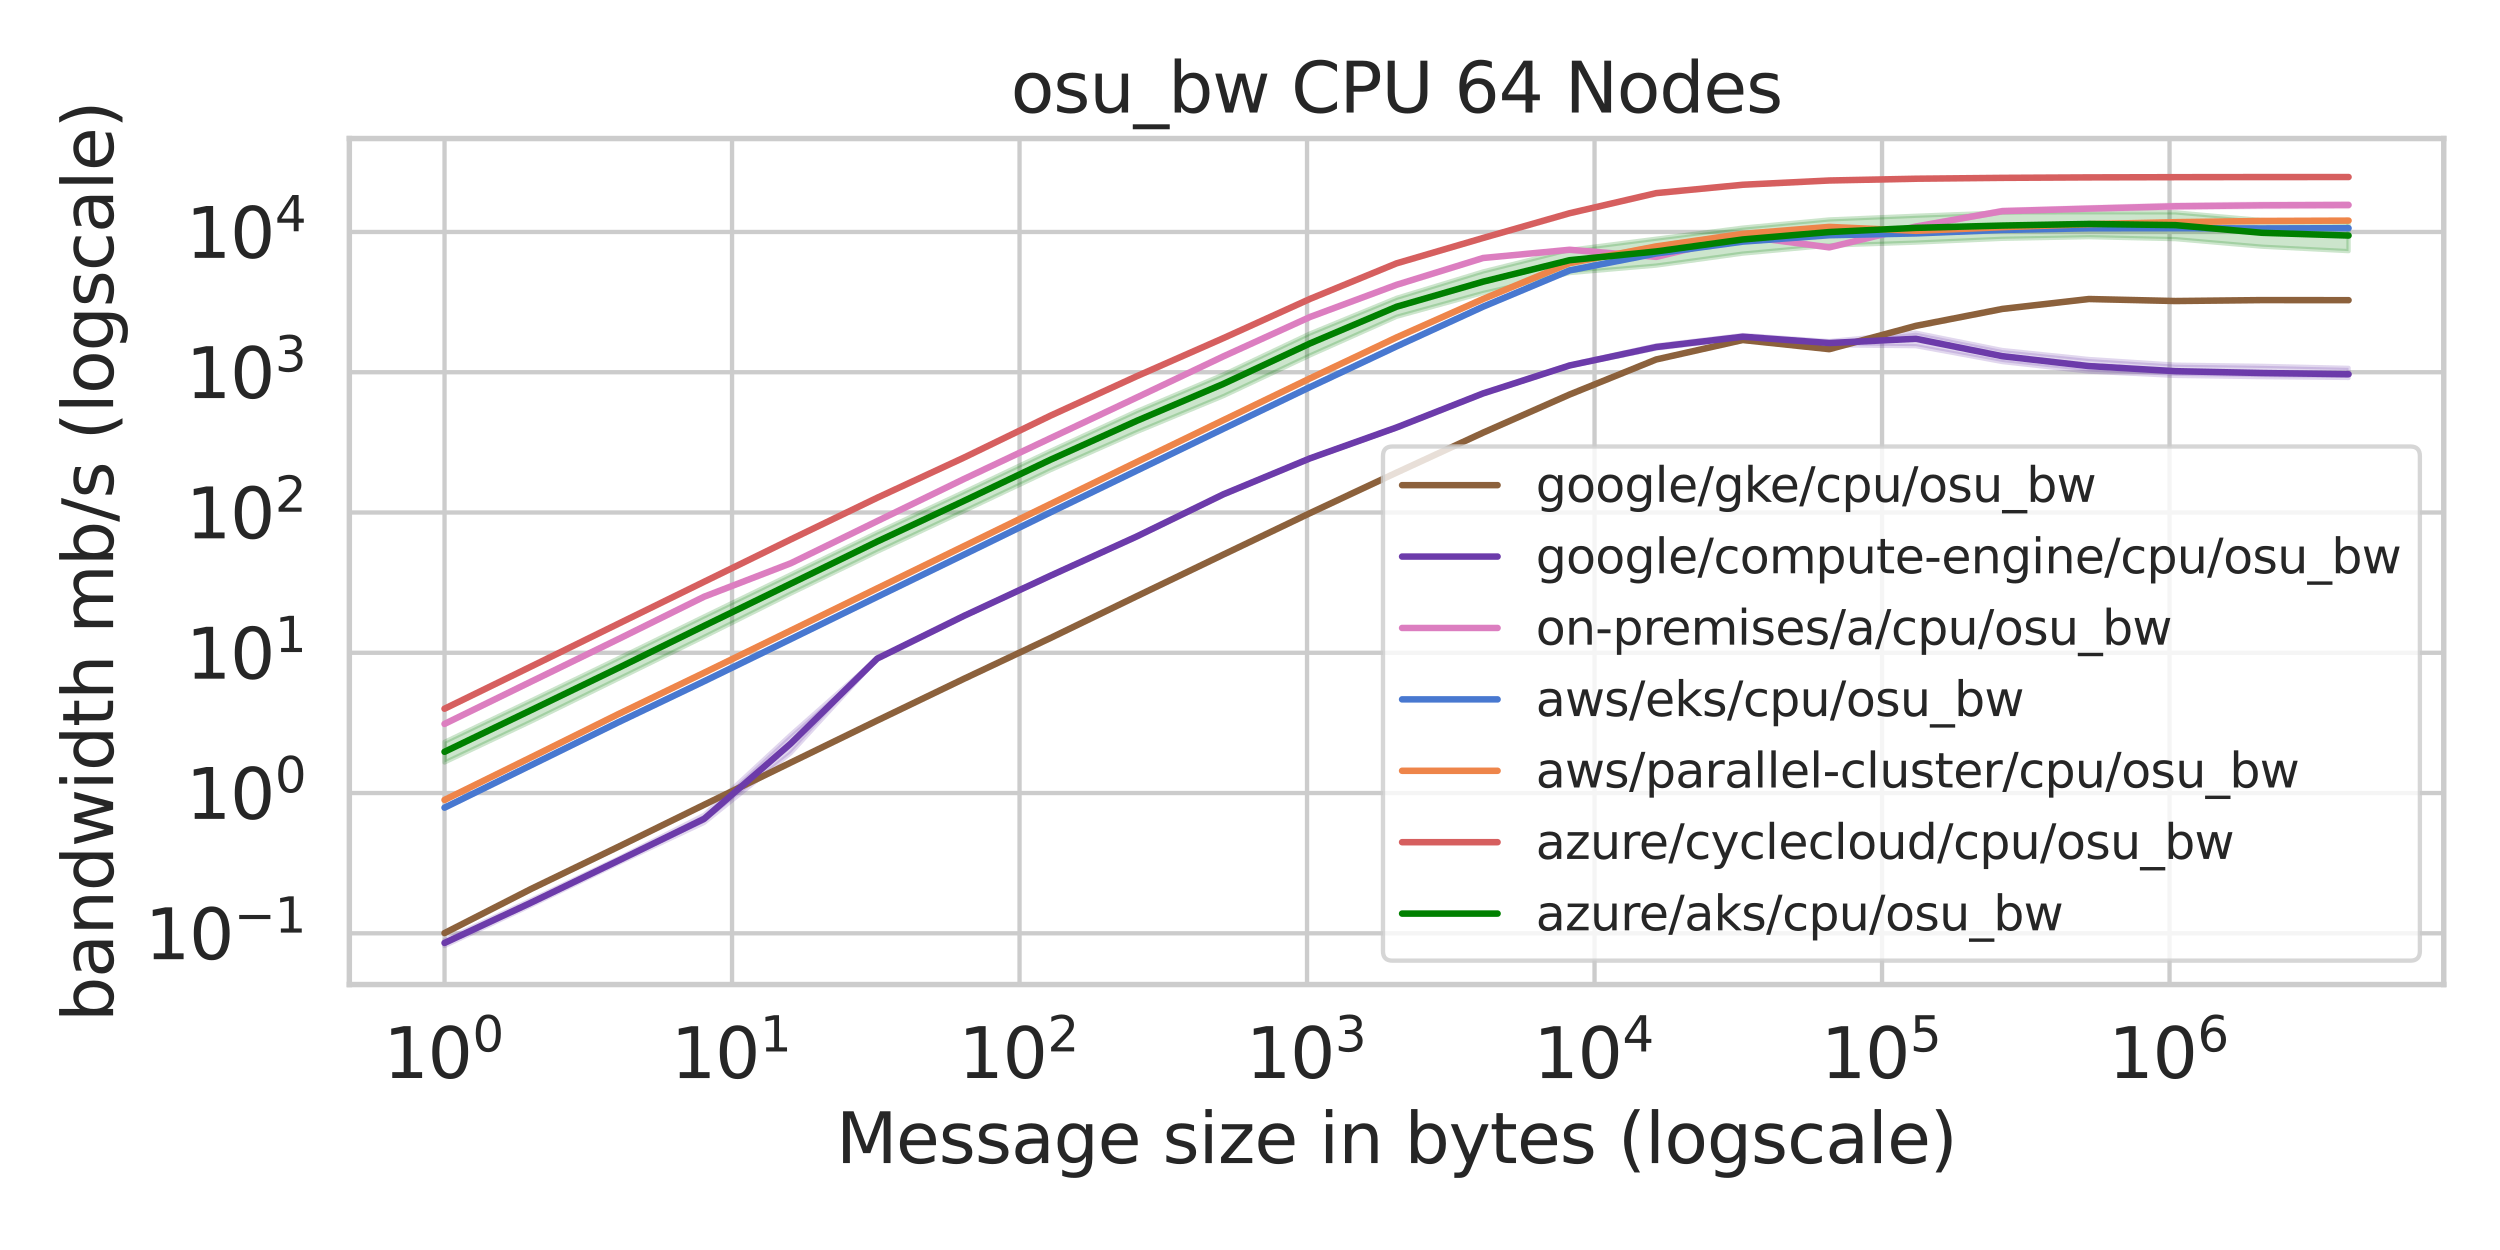 <?xml version="1.0" encoding="utf-8" standalone="no"?>
<!DOCTYPE svg PUBLIC "-//W3C//DTD SVG 1.1//EN"
  "http://www.w3.org/Graphics/SVG/1.1/DTD/svg11.dtd">
<svg xmlns:xlink="http://www.w3.org/1999/xlink" width="576pt" height="288pt" viewBox="0 0 576 288" xmlns="http://www.w3.org/2000/svg" version="1.1">
 <defs>
  <style type="text/css">*{stroke-linejoin: round; stroke-linecap: butt}</style>
 </defs>
 <g id="figure_1">
  <g id="patch_1">
   <path d="M 0 288 
L 576 288 
L 576 0 
L 0 0 
z
" style="fill: #ffffff"/>
  </g>
  <g id="axes_1">
   <g id="patch_2">
    <path d="M 80.488 226.836 
L 563.04 226.836 
L 563.04 31.92 
L 80.488 31.92 
z
" style="fill: #ffffff"/>
   </g>
   <g id="matplotlib.axis_1">
    <g id="xtick_1">
     <g id="line2d_1">
      <path d="M 102.422 226.836 
L 102.422 31.92 
" clip-path="url(#p6d55662d9b)" style="fill: none; stroke: #cccccc; stroke-linecap: round"/>
     </g>
     <g id="text_1">
      <!-- $\mathdefault{10^{0}}$ -->
      <g style="fill: #262626" transform="translate(88.342 248.494) scale(0.16 -0.16)">
       <defs>
        <path id="DejaVuSans-31" d="M 794 531 
L 1825 531 
L 1825 4091 
L 703 3866 
L 703 4441 
L 1819 4666 
L 2450 4666 
L 2450 531 
L 3481 531 
L 3481 0 
L 794 0 
L 794 531 
z
" transform="scale(0.016)"/>
        <path id="DejaVuSans-30" d="M 2034 4250 
Q 1547 4250 1301 3770 
Q 1056 3291 1056 2328 
Q 1056 1369 1301 889 
Q 1547 409 2034 409 
Q 2525 409 2770 889 
Q 3016 1369 3016 2328 
Q 3016 3291 2770 3770 
Q 2525 4250 2034 4250 
z
M 2034 4750 
Q 2819 4750 3233 4129 
Q 3647 3509 3647 2328 
Q 3647 1150 3233 529 
Q 2819 -91 2034 -91 
Q 1250 -91 836 529 
Q 422 1150 422 2328 
Q 422 3509 836 4129 
Q 1250 4750 2034 4750 
z
" transform="scale(0.016)"/>
       </defs>
       <use xlink:href="#DejaVuSans-31" transform="translate(0 0.766)"/>
       <use xlink:href="#DejaVuSans-30" transform="translate(63.623 0.766)"/>
       <use xlink:href="#DejaVuSans-30" transform="translate(128.203 39.047) scale(0.7)"/>
      </g>
     </g>
    </g>
    <g id="xtick_2">
     <g id="line2d_2">
      <path d="M 168.662 226.836 
L 168.662 31.92 
" clip-path="url(#p6d55662d9b)" style="fill: none; stroke: #cccccc; stroke-linecap: round"/>
     </g>
     <g id="text_2">
      <!-- $\mathdefault{10^{1}}$ -->
      <g style="fill: #262626" transform="translate(154.582 248.494) scale(0.16 -0.16)">
       <use xlink:href="#DejaVuSans-31" transform="translate(0 0.684)"/>
       <use xlink:href="#DejaVuSans-30" transform="translate(63.623 0.684)"/>
       <use xlink:href="#DejaVuSans-31" transform="translate(128.203 38.966) scale(0.7)"/>
      </g>
     </g>
    </g>
    <g id="xtick_3">
     <g id="line2d_3">
      <path d="M 234.902 226.836 
L 234.902 31.92 
" clip-path="url(#p6d55662d9b)" style="fill: none; stroke: #cccccc; stroke-linecap: round"/>
     </g>
     <g id="text_3">
      <!-- $\mathdefault{10^{2}}$ -->
      <g style="fill: #262626" transform="translate(220.822 248.494) scale(0.16 -0.16)">
       <defs>
        <path id="DejaVuSans-32" d="M 1228 531 
L 3431 531 
L 3431 0 
L 469 0 
L 469 531 
Q 828 903 1448 1529 
Q 2069 2156 2228 2338 
Q 2531 2678 2651 2914 
Q 2772 3150 2772 3378 
Q 2772 3750 2511 3984 
Q 2250 4219 1831 4219 
Q 1534 4219 1204 4116 
Q 875 4013 500 3803 
L 500 4441 
Q 881 4594 1212 4672 
Q 1544 4750 1819 4750 
Q 2544 4750 2975 4387 
Q 3406 4025 3406 3419 
Q 3406 3131 3298 2873 
Q 3191 2616 2906 2266 
Q 2828 2175 2409 1742 
Q 1991 1309 1228 531 
z
" transform="scale(0.016)"/>
       </defs>
       <use xlink:href="#DejaVuSans-31" transform="translate(0 0.766)"/>
       <use xlink:href="#DejaVuSans-30" transform="translate(63.623 0.766)"/>
       <use xlink:href="#DejaVuSans-32" transform="translate(128.203 39.047) scale(0.7)"/>
      </g>
     </g>
    </g>
    <g id="xtick_4">
     <g id="line2d_4">
      <path d="M 301.142 226.836 
L 301.142 31.92 
" clip-path="url(#p6d55662d9b)" style="fill: none; stroke: #cccccc; stroke-linecap: round"/>
     </g>
     <g id="text_4">
      <!-- $\mathdefault{10^{3}}$ -->
      <g style="fill: #262626" transform="translate(287.062 248.494) scale(0.16 -0.16)">
       <defs>
        <path id="DejaVuSans-33" d="M 2597 2516 
Q 3050 2419 3304 2112 
Q 3559 1806 3559 1356 
Q 3559 666 3084 287 
Q 2609 -91 1734 -91 
Q 1441 -91 1130 -33 
Q 819 25 488 141 
L 488 750 
Q 750 597 1062 519 
Q 1375 441 1716 441 
Q 2309 441 2620 675 
Q 2931 909 2931 1356 
Q 2931 1769 2642 2001 
Q 2353 2234 1838 2234 
L 1294 2234 
L 1294 2753 
L 1863 2753 
Q 2328 2753 2575 2939 
Q 2822 3125 2822 3475 
Q 2822 3834 2567 4026 
Q 2313 4219 1838 4219 
Q 1578 4219 1281 4162 
Q 984 4106 628 3988 
L 628 4550 
Q 988 4650 1302 4700 
Q 1616 4750 1894 4750 
Q 2613 4750 3031 4423 
Q 3450 4097 3450 3541 
Q 3450 3153 3228 2886 
Q 3006 2619 2597 2516 
z
" transform="scale(0.016)"/>
       </defs>
       <use xlink:href="#DejaVuSans-31" transform="translate(0 0.766)"/>
       <use xlink:href="#DejaVuSans-30" transform="translate(63.623 0.766)"/>
       <use xlink:href="#DejaVuSans-33" transform="translate(128.203 39.047) scale(0.7)"/>
      </g>
     </g>
    </g>
    <g id="xtick_5">
     <g id="line2d_5">
      <path d="M 367.381 226.836 
L 367.381 31.92 
" clip-path="url(#p6d55662d9b)" style="fill: none; stroke: #cccccc; stroke-linecap: round"/>
     </g>
     <g id="text_5">
      <!-- $\mathdefault{10^{4}}$ -->
      <g style="fill: #262626" transform="translate(353.301 248.494) scale(0.16 -0.16)">
       <defs>
        <path id="DejaVuSans-34" d="M 2419 4116 
L 825 1625 
L 2419 1625 
L 2419 4116 
z
M 2253 4666 
L 3047 4666 
L 3047 1625 
L 3713 1625 
L 3713 1100 
L 3047 1100 
L 3047 0 
L 2419 0 
L 2419 1100 
L 313 1100 
L 313 1709 
L 2253 4666 
z
" transform="scale(0.016)"/>
       </defs>
       <use xlink:href="#DejaVuSans-31" transform="translate(0 0.684)"/>
       <use xlink:href="#DejaVuSans-30" transform="translate(63.623 0.684)"/>
       <use xlink:href="#DejaVuSans-34" transform="translate(128.203 38.966) scale(0.7)"/>
      </g>
     </g>
    </g>
    <g id="xtick_6">
     <g id="line2d_6">
      <path d="M 433.621 226.836 
L 433.621 31.92 
" clip-path="url(#p6d55662d9b)" style="fill: none; stroke: #cccccc; stroke-linecap: round"/>
     </g>
     <g id="text_6">
      <!-- $\mathdefault{10^{5}}$ -->
      <g style="fill: #262626" transform="translate(419.541 248.494) scale(0.16 -0.16)">
       <defs>
        <path id="DejaVuSans-35" d="M 691 4666 
L 3169 4666 
L 3169 4134 
L 1269 4134 
L 1269 2991 
Q 1406 3038 1543 3061 
Q 1681 3084 1819 3084 
Q 2600 3084 3056 2656 
Q 3513 2228 3513 1497 
Q 3513 744 3044 326 
Q 2575 -91 1722 -91 
Q 1428 -91 1123 -41 
Q 819 9 494 109 
L 494 744 
Q 775 591 1075 516 
Q 1375 441 1709 441 
Q 2250 441 2565 725 
Q 2881 1009 2881 1497 
Q 2881 1984 2565 2268 
Q 2250 2553 1709 2553 
Q 1456 2553 1204 2497 
Q 953 2441 691 2322 
L 691 4666 
z
" transform="scale(0.016)"/>
       </defs>
       <use xlink:href="#DejaVuSans-31" transform="translate(0 0.684)"/>
       <use xlink:href="#DejaVuSans-30" transform="translate(63.623 0.684)"/>
       <use xlink:href="#DejaVuSans-35" transform="translate(128.203 38.966) scale(0.7)"/>
      </g>
     </g>
    </g>
    <g id="xtick_7">
     <g id="line2d_7">
      <path d="M 499.861 226.836 
L 499.861 31.92 
" clip-path="url(#p6d55662d9b)" style="fill: none; stroke: #cccccc; stroke-linecap: round"/>
     </g>
     <g id="text_7">
      <!-- $\mathdefault{10^{6}}$ -->
      <g style="fill: #262626" transform="translate(485.781 248.494) scale(0.16 -0.16)">
       <defs>
        <path id="DejaVuSans-36" d="M 2113 2584 
Q 1688 2584 1439 2293 
Q 1191 2003 1191 1497 
Q 1191 994 1439 701 
Q 1688 409 2113 409 
Q 2538 409 2786 701 
Q 3034 994 3034 1497 
Q 3034 2003 2786 2293 
Q 2538 2584 2113 2584 
z
M 3366 4563 
L 3366 3988 
Q 3128 4100 2886 4159 
Q 2644 4219 2406 4219 
Q 1781 4219 1451 3797 
Q 1122 3375 1075 2522 
Q 1259 2794 1537 2939 
Q 1816 3084 2150 3084 
Q 2853 3084 3261 2657 
Q 3669 2231 3669 1497 
Q 3669 778 3244 343 
Q 2819 -91 2113 -91 
Q 1303 -91 875 529 
Q 447 1150 447 2328 
Q 447 3434 972 4092 
Q 1497 4750 2381 4750 
Q 2619 4750 2861 4703 
Q 3103 4656 3366 4563 
z
" transform="scale(0.016)"/>
       </defs>
       <use xlink:href="#DejaVuSans-31" transform="translate(0 0.766)"/>
       <use xlink:href="#DejaVuSans-30" transform="translate(63.623 0.766)"/>
       <use xlink:href="#DejaVuSans-36" transform="translate(128.203 39.047) scale(0.7)"/>
      </g>
     </g>
    </g>
    <g id="xtick_8"/>
    <g id="xtick_9"/>
    <g id="xtick_10"/>
    <g id="xtick_11"/>
    <g id="xtick_12"/>
    <g id="xtick_13"/>
    <g id="xtick_14"/>
    <g id="xtick_15"/>
    <g id="xtick_16"/>
    <g id="xtick_17"/>
    <g id="xtick_18"/>
    <g id="xtick_19"/>
    <g id="xtick_20"/>
    <g id="xtick_21"/>
    <g id="xtick_22"/>
    <g id="xtick_23"/>
    <g id="xtick_24"/>
    <g id="xtick_25"/>
    <g id="xtick_26"/>
    <g id="xtick_27"/>
    <g id="xtick_28"/>
    <g id="xtick_29"/>
    <g id="xtick_30"/>
    <g id="xtick_31"/>
    <g id="xtick_32"/>
    <g id="xtick_33"/>
    <g id="xtick_34"/>
    <g id="xtick_35"/>
    <g id="xtick_36"/>
    <g id="xtick_37"/>
    <g id="xtick_38"/>
    <g id="xtick_39"/>
    <g id="xtick_40"/>
    <g id="xtick_41"/>
    <g id="xtick_42"/>
    <g id="xtick_43"/>
    <g id="xtick_44"/>
    <g id="xtick_45"/>
    <g id="xtick_46"/>
    <g id="xtick_47"/>
    <g id="xtick_48"/>
    <g id="xtick_49"/>
    <g id="xtick_50"/>
    <g id="xtick_51"/>
    <g id="xtick_52"/>
    <g id="xtick_53"/>
    <g id="xtick_54"/>
    <g id="xtick_55"/>
    <g id="xtick_56"/>
    <g id="xtick_57"/>
    <g id="xtick_58"/>
    <g id="xtick_59"/>
    <g id="xtick_60"/>
    <g id="xtick_61"/>
    <g id="xtick_62"/>
    <g id="xtick_63"/>
    <g id="xtick_64"/>
    <g id="xtick_65"/>
    <g id="xtick_66"/>
    <g id="xtick_67"/>
    <g id="text_8">
     <!-- Message size in bytes (logscale) -->
     <g style="fill: #262626" transform="translate(192.634 267.978) scale(0.16 -0.16)">
      <defs>
       <path id="DejaVuSans-4d" d="M 628 4666 
L 1569 4666 
L 2759 1491 
L 3956 4666 
L 4897 4666 
L 4897 0 
L 4281 0 
L 4281 4097 
L 3078 897 
L 2444 897 
L 1241 4097 
L 1241 0 
L 628 0 
L 628 4666 
z
" transform="scale(0.016)"/>
       <path id="DejaVuSans-65" d="M 3597 1894 
L 3597 1613 
L 953 1613 
Q 991 1019 1311 708 
Q 1631 397 2203 397 
Q 2534 397 2845 478 
Q 3156 559 3463 722 
L 3463 178 
Q 3153 47 2828 -22 
Q 2503 -91 2169 -91 
Q 1331 -91 842 396 
Q 353 884 353 1716 
Q 353 2575 817 3079 
Q 1281 3584 2069 3584 
Q 2775 3584 3186 3129 
Q 3597 2675 3597 1894 
z
M 3022 2063 
Q 3016 2534 2758 2815 
Q 2500 3097 2075 3097 
Q 1594 3097 1305 2825 
Q 1016 2553 972 2059 
L 3022 2063 
z
" transform="scale(0.016)"/>
       <path id="DejaVuSans-73" d="M 2834 3397 
L 2834 2853 
Q 2591 2978 2328 3040 
Q 2066 3103 1784 3103 
Q 1356 3103 1142 2972 
Q 928 2841 928 2578 
Q 928 2378 1081 2264 
Q 1234 2150 1697 2047 
L 1894 2003 
Q 2506 1872 2764 1633 
Q 3022 1394 3022 966 
Q 3022 478 2636 193 
Q 2250 -91 1575 -91 
Q 1294 -91 989 -36 
Q 684 19 347 128 
L 347 722 
Q 666 556 975 473 
Q 1284 391 1588 391 
Q 1994 391 2212 530 
Q 2431 669 2431 922 
Q 2431 1156 2273 1281 
Q 2116 1406 1581 1522 
L 1381 1569 
Q 847 1681 609 1914 
Q 372 2147 372 2553 
Q 372 3047 722 3315 
Q 1072 3584 1716 3584 
Q 2034 3584 2315 3537 
Q 2597 3491 2834 3397 
z
" transform="scale(0.016)"/>
       <path id="DejaVuSans-61" d="M 2194 1759 
Q 1497 1759 1228 1600 
Q 959 1441 959 1056 
Q 959 750 1161 570 
Q 1363 391 1709 391 
Q 2188 391 2477 730 
Q 2766 1069 2766 1631 
L 2766 1759 
L 2194 1759 
z
M 3341 1997 
L 3341 0 
L 2766 0 
L 2766 531 
Q 2569 213 2275 61 
Q 1981 -91 1556 -91 
Q 1019 -91 701 211 
Q 384 513 384 1019 
Q 384 1609 779 1909 
Q 1175 2209 1959 2209 
L 2766 2209 
L 2766 2266 
Q 2766 2663 2505 2880 
Q 2244 3097 1772 3097 
Q 1472 3097 1187 3025 
Q 903 2953 641 2809 
L 641 3341 
Q 956 3463 1253 3523 
Q 1550 3584 1831 3584 
Q 2591 3584 2966 3190 
Q 3341 2797 3341 1997 
z
" transform="scale(0.016)"/>
       <path id="DejaVuSans-67" d="M 2906 1791 
Q 2906 2416 2648 2759 
Q 2391 3103 1925 3103 
Q 1463 3103 1205 2759 
Q 947 2416 947 1791 
Q 947 1169 1205 825 
Q 1463 481 1925 481 
Q 2391 481 2648 825 
Q 2906 1169 2906 1791 
z
M 3481 434 
Q 3481 -459 3084 -895 
Q 2688 -1331 1869 -1331 
Q 1566 -1331 1297 -1286 
Q 1028 -1241 775 -1147 
L 775 -588 
Q 1028 -725 1275 -790 
Q 1522 -856 1778 -856 
Q 2344 -856 2625 -561 
Q 2906 -266 2906 331 
L 2906 616 
Q 2728 306 2450 153 
Q 2172 0 1784 0 
Q 1141 0 747 490 
Q 353 981 353 1791 
Q 353 2603 747 3093 
Q 1141 3584 1784 3584 
Q 2172 3584 2450 3431 
Q 2728 3278 2906 2969 
L 2906 3500 
L 3481 3500 
L 3481 434 
z
" transform="scale(0.016)"/>
       <path id="DejaVuSans-20" transform="scale(0.016)"/>
       <path id="DejaVuSans-69" d="M 603 3500 
L 1178 3500 
L 1178 0 
L 603 0 
L 603 3500 
z
M 603 4863 
L 1178 4863 
L 1178 4134 
L 603 4134 
L 603 4863 
z
" transform="scale(0.016)"/>
       <path id="DejaVuSans-7a" d="M 353 3500 
L 3084 3500 
L 3084 2975 
L 922 459 
L 3084 459 
L 3084 0 
L 275 0 
L 275 525 
L 2438 3041 
L 353 3041 
L 353 3500 
z
" transform="scale(0.016)"/>
       <path id="DejaVuSans-6e" d="M 3513 2113 
L 3513 0 
L 2938 0 
L 2938 2094 
Q 2938 2591 2744 2837 
Q 2550 3084 2163 3084 
Q 1697 3084 1428 2787 
Q 1159 2491 1159 1978 
L 1159 0 
L 581 0 
L 581 3500 
L 1159 3500 
L 1159 2956 
Q 1366 3272 1645 3428 
Q 1925 3584 2291 3584 
Q 2894 3584 3203 3211 
Q 3513 2838 3513 2113 
z
" transform="scale(0.016)"/>
       <path id="DejaVuSans-62" d="M 3116 1747 
Q 3116 2381 2855 2742 
Q 2594 3103 2138 3103 
Q 1681 3103 1420 2742 
Q 1159 2381 1159 1747 
Q 1159 1113 1420 752 
Q 1681 391 2138 391 
Q 2594 391 2855 752 
Q 3116 1113 3116 1747 
z
M 1159 2969 
Q 1341 3281 1617 3432 
Q 1894 3584 2278 3584 
Q 2916 3584 3314 3078 
Q 3713 2572 3713 1747 
Q 3713 922 3314 415 
Q 2916 -91 2278 -91 
Q 1894 -91 1617 61 
Q 1341 213 1159 525 
L 1159 0 
L 581 0 
L 581 4863 
L 1159 4863 
L 1159 2969 
z
" transform="scale(0.016)"/>
       <path id="DejaVuSans-79" d="M 2059 -325 
Q 1816 -950 1584 -1140 
Q 1353 -1331 966 -1331 
L 506 -1331 
L 506 -850 
L 844 -850 
Q 1081 -850 1212 -737 
Q 1344 -625 1503 -206 
L 1606 56 
L 191 3500 
L 800 3500 
L 1894 763 
L 2988 3500 
L 3597 3500 
L 2059 -325 
z
" transform="scale(0.016)"/>
       <path id="DejaVuSans-74" d="M 1172 4494 
L 1172 3500 
L 2356 3500 
L 2356 3053 
L 1172 3053 
L 1172 1153 
Q 1172 725 1289 603 
Q 1406 481 1766 481 
L 2356 481 
L 2356 0 
L 1766 0 
Q 1100 0 847 248 
Q 594 497 594 1153 
L 594 3053 
L 172 3053 
L 172 3500 
L 594 3500 
L 594 4494 
L 1172 4494 
z
" transform="scale(0.016)"/>
       <path id="DejaVuSans-28" d="M 1984 4856 
Q 1566 4138 1362 3434 
Q 1159 2731 1159 2009 
Q 1159 1288 1364 580 
Q 1569 -128 1984 -844 
L 1484 -844 
Q 1016 -109 783 600 
Q 550 1309 550 2009 
Q 550 2706 781 3412 
Q 1013 4119 1484 4856 
L 1984 4856 
z
" transform="scale(0.016)"/>
       <path id="DejaVuSans-6c" d="M 603 4863 
L 1178 4863 
L 1178 0 
L 603 0 
L 603 4863 
z
" transform="scale(0.016)"/>
       <path id="DejaVuSans-6f" d="M 1959 3097 
Q 1497 3097 1228 2736 
Q 959 2375 959 1747 
Q 959 1119 1226 758 
Q 1494 397 1959 397 
Q 2419 397 2687 759 
Q 2956 1122 2956 1747 
Q 2956 2369 2687 2733 
Q 2419 3097 1959 3097 
z
M 1959 3584 
Q 2709 3584 3137 3096 
Q 3566 2609 3566 1747 
Q 3566 888 3137 398 
Q 2709 -91 1959 -91 
Q 1206 -91 779 398 
Q 353 888 353 1747 
Q 353 2609 779 3096 
Q 1206 3584 1959 3584 
z
" transform="scale(0.016)"/>
       <path id="DejaVuSans-63" d="M 3122 3366 
L 3122 2828 
Q 2878 2963 2633 3030 
Q 2388 3097 2138 3097 
Q 1578 3097 1268 2742 
Q 959 2388 959 1747 
Q 959 1106 1268 751 
Q 1578 397 2138 397 
Q 2388 397 2633 464 
Q 2878 531 3122 666 
L 3122 134 
Q 2881 22 2623 -34 
Q 2366 -91 2075 -91 
Q 1284 -91 818 406 
Q 353 903 353 1747 
Q 353 2603 823 3093 
Q 1294 3584 2113 3584 
Q 2378 3584 2631 3529 
Q 2884 3475 3122 3366 
z
" transform="scale(0.016)"/>
       <path id="DejaVuSans-29" d="M 513 4856 
L 1013 4856 
Q 1481 4119 1714 3412 
Q 1947 2706 1947 2009 
Q 1947 1309 1714 600 
Q 1481 -109 1013 -844 
L 513 -844 
Q 928 -128 1133 580 
Q 1338 1288 1338 2009 
Q 1338 2731 1133 3434 
Q 928 4138 513 4856 
z
" transform="scale(0.016)"/>
      </defs>
      <use xlink:href="#DejaVuSans-4d"/>
      <use xlink:href="#DejaVuSans-65" x="86.279"/>
      <use xlink:href="#DejaVuSans-73" x="147.803"/>
      <use xlink:href="#DejaVuSans-73" x="199.902"/>
      <use xlink:href="#DejaVuSans-61" x="252.002"/>
      <use xlink:href="#DejaVuSans-67" x="313.281"/>
      <use xlink:href="#DejaVuSans-65" x="376.758"/>
      <use xlink:href="#DejaVuSans-20" x="438.281"/>
      <use xlink:href="#DejaVuSans-73" x="470.068"/>
      <use xlink:href="#DejaVuSans-69" x="522.168"/>
      <use xlink:href="#DejaVuSans-7a" x="549.951"/>
      <use xlink:href="#DejaVuSans-65" x="602.441"/>
      <use xlink:href="#DejaVuSans-20" x="663.965"/>
      <use xlink:href="#DejaVuSans-69" x="695.752"/>
      <use xlink:href="#DejaVuSans-6e" x="723.535"/>
      <use xlink:href="#DejaVuSans-20" x="786.914"/>
      <use xlink:href="#DejaVuSans-62" x="818.701"/>
      <use xlink:href="#DejaVuSans-79" x="882.178"/>
      <use xlink:href="#DejaVuSans-74" x="941.357"/>
      <use xlink:href="#DejaVuSans-65" x="980.566"/>
      <use xlink:href="#DejaVuSans-73" x="1042.09"/>
      <use xlink:href="#DejaVuSans-20" x="1094.189"/>
      <use xlink:href="#DejaVuSans-28" x="1125.977"/>
      <use xlink:href="#DejaVuSans-6c" x="1164.99"/>
      <use xlink:href="#DejaVuSans-6f" x="1192.773"/>
      <use xlink:href="#DejaVuSans-67" x="1253.955"/>
      <use xlink:href="#DejaVuSans-73" x="1317.432"/>
      <use xlink:href="#DejaVuSans-63" x="1369.531"/>
      <use xlink:href="#DejaVuSans-61" x="1424.512"/>
      <use xlink:href="#DejaVuSans-6c" x="1485.791"/>
      <use xlink:href="#DejaVuSans-65" x="1513.574"/>
      <use xlink:href="#DejaVuSans-29" x="1575.098"/>
     </g>
    </g>
   </g>
   <g id="matplotlib.axis_2">
    <g id="ytick_1">
     <g id="line2d_8">
      <path d="M 80.488 215.031 
L 563.04 215.031 
" clip-path="url(#p6d55662d9b)" style="fill: none; stroke: #cccccc; stroke-linecap: round"/>
     </g>
     <g id="text_9">
      <!-- $\mathdefault{10^{-1}}$ -->
      <g style="fill: #262626" transform="translate(33.388 221.11) scale(0.16 -0.16)">
       <defs>
        <path id="DejaVuSans-2212" d="M 678 2272 
L 4684 2272 
L 4684 1741 
L 678 1741 
L 678 2272 
z
" transform="scale(0.016)"/>
       </defs>
       <use xlink:href="#DejaVuSans-31" transform="translate(0 0.684)"/>
       <use xlink:href="#DejaVuSans-30" transform="translate(63.623 0.684)"/>
       <use xlink:href="#DejaVuSans-2212" transform="translate(128.203 38.966) scale(0.7)"/>
       <use xlink:href="#DejaVuSans-31" transform="translate(186.855 38.966) scale(0.7)"/>
      </g>
     </g>
    </g>
    <g id="ytick_2">
     <g id="line2d_9">
      <path d="M 80.488 182.713 
L 563.04 182.713 
" clip-path="url(#p6d55662d9b)" style="fill: none; stroke: #cccccc; stroke-linecap: round"/>
     </g>
     <g id="text_10">
      <!-- $\mathdefault{10^{0}}$ -->
      <g style="fill: #262626" transform="translate(42.828 188.791) scale(0.16 -0.16)">
       <use xlink:href="#DejaVuSans-31" transform="translate(0 0.766)"/>
       <use xlink:href="#DejaVuSans-30" transform="translate(63.623 0.766)"/>
       <use xlink:href="#DejaVuSans-30" transform="translate(128.203 39.047) scale(0.7)"/>
      </g>
     </g>
    </g>
    <g id="ytick_3">
     <g id="line2d_10">
      <path d="M 80.488 150.394 
L 563.04 150.394 
" clip-path="url(#p6d55662d9b)" style="fill: none; stroke: #cccccc; stroke-linecap: round"/>
     </g>
     <g id="text_11">
      <!-- $\mathdefault{10^{1}}$ -->
      <g style="fill: #262626" transform="translate(42.828 156.473) scale(0.16 -0.16)">
       <use xlink:href="#DejaVuSans-31" transform="translate(0 0.684)"/>
       <use xlink:href="#DejaVuSans-30" transform="translate(63.623 0.684)"/>
       <use xlink:href="#DejaVuSans-31" transform="translate(128.203 38.966) scale(0.7)"/>
      </g>
     </g>
    </g>
    <g id="ytick_4">
     <g id="line2d_11">
      <path d="M 80.488 118.076 
L 563.04 118.076 
" clip-path="url(#p6d55662d9b)" style="fill: none; stroke: #cccccc; stroke-linecap: round"/>
     </g>
     <g id="text_12">
      <!-- $\mathdefault{10^{2}}$ -->
      <g style="fill: #262626" transform="translate(42.828 124.155) scale(0.16 -0.16)">
       <use xlink:href="#DejaVuSans-31" transform="translate(0 0.766)"/>
       <use xlink:href="#DejaVuSans-30" transform="translate(63.623 0.766)"/>
       <use xlink:href="#DejaVuSans-32" transform="translate(128.203 39.047) scale(0.7)"/>
      </g>
     </g>
    </g>
    <g id="ytick_5">
     <g id="line2d_12">
      <path d="M 80.488 85.758 
L 563.04 85.758 
" clip-path="url(#p6d55662d9b)" style="fill: none; stroke: #cccccc; stroke-linecap: round"/>
     </g>
     <g id="text_13">
      <!-- $\mathdefault{10^{3}}$ -->
      <g style="fill: #262626" transform="translate(42.828 91.836) scale(0.16 -0.16)">
       <use xlink:href="#DejaVuSans-31" transform="translate(0 0.766)"/>
       <use xlink:href="#DejaVuSans-30" transform="translate(63.623 0.766)"/>
       <use xlink:href="#DejaVuSans-33" transform="translate(128.203 39.047) scale(0.7)"/>
      </g>
     </g>
    </g>
    <g id="ytick_6">
     <g id="line2d_13">
      <path d="M 80.488 53.439 
L 563.04 53.439 
" clip-path="url(#p6d55662d9b)" style="fill: none; stroke: #cccccc; stroke-linecap: round"/>
     </g>
     <g id="text_14">
      <!-- $\mathdefault{10^{4}}$ -->
      <g style="fill: #262626" transform="translate(42.828 59.518) scale(0.16 -0.16)">
       <use xlink:href="#DejaVuSans-31" transform="translate(0 0.684)"/>
       <use xlink:href="#DejaVuSans-30" transform="translate(63.623 0.684)"/>
       <use xlink:href="#DejaVuSans-34" transform="translate(128.203 38.966) scale(0.7)"/>
      </g>
     </g>
    </g>
    <g id="ytick_7"/>
    <g id="ytick_8"/>
    <g id="ytick_9"/>
    <g id="ytick_10"/>
    <g id="ytick_11"/>
    <g id="ytick_12"/>
    <g id="ytick_13"/>
    <g id="ytick_14"/>
    <g id="ytick_15"/>
    <g id="ytick_16"/>
    <g id="ytick_17"/>
    <g id="ytick_18"/>
    <g id="ytick_19"/>
    <g id="ytick_20"/>
    <g id="ytick_21"/>
    <g id="ytick_22"/>
    <g id="ytick_23"/>
    <g id="ytick_24"/>
    <g id="ytick_25"/>
    <g id="ytick_26"/>
    <g id="ytick_27"/>
    <g id="ytick_28"/>
    <g id="ytick_29"/>
    <g id="ytick_30"/>
    <g id="ytick_31"/>
    <g id="ytick_32"/>
    <g id="ytick_33"/>
    <g id="ytick_34"/>
    <g id="ytick_35"/>
    <g id="ytick_36"/>
    <g id="ytick_37"/>
    <g id="ytick_38"/>
    <g id="ytick_39"/>
    <g id="ytick_40"/>
    <g id="ytick_41"/>
    <g id="ytick_42"/>
    <g id="ytick_43"/>
    <g id="ytick_44"/>
    <g id="ytick_45"/>
    <g id="ytick_46"/>
    <g id="ytick_47"/>
    <g id="ytick_48"/>
    <g id="ytick_49"/>
    <g id="ytick_50"/>
    <g id="ytick_51"/>
    <g id="ytick_52"/>
    <g id="ytick_53"/>
    <g id="ytick_54"/>
    <g id="text_15">
     <!-- bandwidth mb/s (logscale) -->
     <g style="fill: #262626" transform="translate(26.061 235.429) rotate(-90) scale(0.16 -0.16)">
      <defs>
       <path id="DejaVuSans-64" d="M 2906 2969 
L 2906 4863 
L 3481 4863 
L 3481 0 
L 2906 0 
L 2906 525 
Q 2725 213 2448 61 
Q 2172 -91 1784 -91 
Q 1150 -91 751 415 
Q 353 922 353 1747 
Q 353 2572 751 3078 
Q 1150 3584 1784 3584 
Q 2172 3584 2448 3432 
Q 2725 3281 2906 2969 
z
M 947 1747 
Q 947 1113 1208 752 
Q 1469 391 1925 391 
Q 2381 391 2643 752 
Q 2906 1113 2906 1747 
Q 2906 2381 2643 2742 
Q 2381 3103 1925 3103 
Q 1469 3103 1208 2742 
Q 947 2381 947 1747 
z
" transform="scale(0.016)"/>
       <path id="DejaVuSans-77" d="M 269 3500 
L 844 3500 
L 1563 769 
L 2278 3500 
L 2956 3500 
L 3675 769 
L 4391 3500 
L 4966 3500 
L 4050 0 
L 3372 0 
L 2619 2869 
L 1863 0 
L 1184 0 
L 269 3500 
z
" transform="scale(0.016)"/>
       <path id="DejaVuSans-68" d="M 3513 2113 
L 3513 0 
L 2938 0 
L 2938 2094 
Q 2938 2591 2744 2837 
Q 2550 3084 2163 3084 
Q 1697 3084 1428 2787 
Q 1159 2491 1159 1978 
L 1159 0 
L 581 0 
L 581 4863 
L 1159 4863 
L 1159 2956 
Q 1366 3272 1645 3428 
Q 1925 3584 2291 3584 
Q 2894 3584 3203 3211 
Q 3513 2838 3513 2113 
z
" transform="scale(0.016)"/>
       <path id="DejaVuSans-6d" d="M 3328 2828 
Q 3544 3216 3844 3400 
Q 4144 3584 4550 3584 
Q 5097 3584 5394 3201 
Q 5691 2819 5691 2113 
L 5691 0 
L 5113 0 
L 5113 2094 
Q 5113 2597 4934 2840 
Q 4756 3084 4391 3084 
Q 3944 3084 3684 2787 
Q 3425 2491 3425 1978 
L 3425 0 
L 2847 0 
L 2847 2094 
Q 2847 2600 2669 2842 
Q 2491 3084 2119 3084 
Q 1678 3084 1418 2786 
Q 1159 2488 1159 1978 
L 1159 0 
L 581 0 
L 581 3500 
L 1159 3500 
L 1159 2956 
Q 1356 3278 1631 3431 
Q 1906 3584 2284 3584 
Q 2666 3584 2933 3390 
Q 3200 3197 3328 2828 
z
" transform="scale(0.016)"/>
       <path id="DejaVuSans-2f" d="M 1625 4666 
L 2156 4666 
L 531 -594 
L 0 -594 
L 1625 4666 
z
" transform="scale(0.016)"/>
      </defs>
      <use xlink:href="#DejaVuSans-62"/>
      <use xlink:href="#DejaVuSans-61" x="63.477"/>
      <use xlink:href="#DejaVuSans-6e" x="124.756"/>
      <use xlink:href="#DejaVuSans-64" x="188.135"/>
      <use xlink:href="#DejaVuSans-77" x="251.611"/>
      <use xlink:href="#DejaVuSans-69" x="333.398"/>
      <use xlink:href="#DejaVuSans-64" x="361.182"/>
      <use xlink:href="#DejaVuSans-74" x="424.658"/>
      <use xlink:href="#DejaVuSans-68" x="463.867"/>
      <use xlink:href="#DejaVuSans-20" x="527.246"/>
      <use xlink:href="#DejaVuSans-6d" x="559.033"/>
      <use xlink:href="#DejaVuSans-62" x="656.445"/>
      <use xlink:href="#DejaVuSans-2f" x="719.922"/>
      <use xlink:href="#DejaVuSans-73" x="753.613"/>
      <use xlink:href="#DejaVuSans-20" x="805.713"/>
      <use xlink:href="#DejaVuSans-28" x="837.5"/>
      <use xlink:href="#DejaVuSans-6c" x="876.514"/>
      <use xlink:href="#DejaVuSans-6f" x="904.297"/>
      <use xlink:href="#DejaVuSans-67" x="965.479"/>
      <use xlink:href="#DejaVuSans-73" x="1028.955"/>
      <use xlink:href="#DejaVuSans-63" x="1081.055"/>
      <use xlink:href="#DejaVuSans-61" x="1136.035"/>
      <use xlink:href="#DejaVuSans-6c" x="1197.314"/>
      <use xlink:href="#DejaVuSans-65" x="1225.098"/>
      <use xlink:href="#DejaVuSans-29" x="1286.621"/>
     </g>
    </g>
   </g>
   <g id="PolyCollection_1">
    <defs>
     <path id="m38e6cd6c0d" d="M 102.422 -73.119 
L 102.422 -72.969 
L 122.362 -83.069 
L 142.303 -92.785 
L 162.243 -102.551 
L 182.183 -112.264 
L 202.123 -121.955 
L 222.063 -131.539 
L 242.003 -140.947 
L 261.944 -150.583 
L 281.884 -160.183 
L 301.824 -169.717 
L 321.764 -179.065 
L 341.704 -188.28 
L 361.644 -197.055 
L 381.585 -205.112 
L 401.525 -209.483 
L 421.465 -207.431 
L 441.405 -212.847 
L 461.345 -216.704 
L 481.285 -218.927 
L 501.226 -218.5 
L 521.166 -218.706 
L 541.106 -218.681 
L 541.106 -218.975 
L 541.106 -218.975 
L 521.166 -218.994 
L 501.226 -218.773 
L 481.285 -219.231 
L 461.345 -216.925 
L 441.405 -212.994 
L 421.465 -207.662 
L 401.525 -209.835 
L 381.585 -205.248 
L 361.644 -197.173 
L 341.704 -188.354 
L 321.764 -179.16 
L 301.824 -169.829 
L 281.884 -160.283 
L 261.944 -150.705 
L 242.003 -141.029 
L 222.063 -131.645 
L 202.123 -122.045 
L 182.183 -112.34 
L 162.243 -102.624 
L 142.303 -92.871 
L 122.362 -83.287 
L 102.422 -73.119 
z
" style="stroke: #8c613c; stroke-opacity: 0.2"/>
    </defs>
    <g clip-path="url(#p6d55662d9b)">
     <use xlink:href="#m38e6cd6c0d" x="0" y="288" style="fill: #8c613c; fill-opacity: 0.2; stroke: #8c613c; stroke-opacity: 0.2"/>
    </g>
   </g>
   <g id="PolyCollection_2">
    <defs>
     <path id="md4f1aeb48e" d="M 102.422 -71.434 
L 102.422 -70.024 
L 122.362 -79.377 
L 142.303 -89.042 
L 162.243 -98.415 
L 182.183 -114.463 
L 202.123 -136.181 
L 222.063 -145.902 
L 242.003 -155.191 
L 261.944 -164.239 
L 281.884 -173.854 
L 301.824 -182.248 
L 321.764 -189.334 
L 341.704 -197.188 
L 361.644 -203.594 
L 381.585 -207.68 
L 401.525 -210.066 
L 421.465 -208.441 
L 441.405 -208.249 
L 461.345 -204.582 
L 481.285 -202.379 
L 501.226 -201.392 
L 521.166 -201.103 
L 541.106 -200.922 
L 541.106 -203.246 
L 541.106 -203.246 
L 521.166 -203.709 
L 501.226 -203.982 
L 481.285 -205.282 
L 461.345 -207.352 
L 441.405 -211.351 
L 421.465 -209.417 
L 401.525 -210.807 
L 381.585 -208.43 
L 361.644 -204.025 
L 341.704 -197.547 
L 321.764 -189.684 
L 301.824 -182.548 
L 281.884 -174.342 
L 261.944 -164.633 
L 242.003 -155.545 
L 222.063 -146.268 
L 202.123 -136.369 
L 182.183 -118.764 
L 162.243 -100.274 
L 142.303 -90.146 
L 122.362 -80.68 
L 102.422 -71.434 
z
" style="stroke: #6c3baa; stroke-opacity: 0.2"/>
    </defs>
    <g clip-path="url(#p6d55662d9b)">
     <use xlink:href="#md4f1aeb48e" x="0" y="288" style="fill: #6c3baa; fill-opacity: 0.2; stroke: #6c3baa; stroke-opacity: 0.2"/>
    </g>
   </g>
   <g id="PolyCollection_3">
    <defs>
     <path id="mca7e29d8d4" d="M 102.422 -121.317 
L 102.422 -121.078 
L 122.362 -130.744 
L 142.303 -140.503 
L 162.243 -150.402 
L 182.183 -158.132 
L 202.123 -167.823 
L 222.063 -177.556 
L 242.003 -186.92 
L 261.944 -196.375 
L 281.884 -205.845 
L 301.824 -214.89 
L 321.764 -222.326 
L 341.704 -228.49 
L 361.644 -230.384 
L 381.585 -228.775 
L 401.525 -233.559 
L 421.465 -230.933 
L 441.405 -235.702 
L 461.345 -239.059 
L 481.285 -239.59 
L 501.226 -240.033 
L 521.166 -240.277 
L 541.106 -240.322 
L 541.106 -241.182 
L 541.106 -241.182 
L 521.166 -241.089 
L 501.226 -240.873 
L 481.285 -240.274 
L 461.345 -239.664 
L 441.405 -235.927 
L 421.465 -231.081 
L 401.525 -233.678 
L 381.585 -228.848 
L 361.644 -230.513 
L 341.704 -228.62 
L 321.764 -222.421 
L 301.824 -215.039 
L 281.884 -205.945 
L 261.944 -196.487 
L 242.003 -187.124 
L 222.063 -177.683 
L 202.123 -168.044 
L 182.183 -158.297 
L 162.243 -150.608 
L 142.303 -140.813 
L 122.362 -131.108 
L 102.422 -121.317 
z
" style="stroke: #dc7ec0; stroke-opacity: 0.2"/>
    </defs>
    <g clip-path="url(#p6d55662d9b)">
     <use xlink:href="#mca7e29d8d4" x="0" y="288" style="fill: #dc7ec0; fill-opacity: 0.2; stroke: #dc7ec0; stroke-opacity: 0.2"/>
    </g>
   </g>
   <g id="PolyCollection_4">
    <defs>
     <path id="m7ed345ad5d" d="M 102.422 -102.061 
L 102.422 -101.787 
L 122.362 -111.555 
L 142.303 -121.368 
L 162.243 -130.91 
L 182.183 -140.623 
L 202.123 -150.356 
L 222.063 -160.068 
L 242.003 -169.805 
L 261.944 -179.467 
L 281.884 -189.095 
L 301.824 -198.673 
L 321.764 -208.051 
L 341.704 -217.212 
L 361.644 -225.569 
L 381.585 -229.467 
L 401.525 -232.262 
L 421.465 -233.756 
L 441.405 -234.152 
L 461.345 -234.977 
L 481.285 -235.365 
L 501.226 -235.369 
L 521.166 -235.299 
L 541.106 -235.37 
L 541.106 -235.491 
L 541.106 -235.491 
L 521.166 -235.438 
L 501.226 -235.483 
L 481.285 -235.441 
L 461.345 -235.07 
L 441.405 -234.281 
L 421.465 -233.851 
L 401.525 -232.402 
L 381.585 -229.753 
L 361.644 -225.858 
L 341.704 -217.491 
L 321.764 -208.328 
L 301.824 -198.966 
L 281.884 -189.379 
L 261.944 -179.717 
L 242.003 -170.104 
L 222.063 -160.345 
L 202.123 -150.635 
L 182.183 -140.917 
L 162.243 -131.189 
L 142.303 -121.669 
L 122.362 -111.847 
L 102.422 -102.061 
z
" style="stroke: #4878d0; stroke-opacity: 0.2"/>
    </defs>
    <g clip-path="url(#p6d55662d9b)">
     <use xlink:href="#m7ed345ad5d" x="0" y="288" style="fill: #4878d0; fill-opacity: 0.2; stroke: #4878d0; stroke-opacity: 0.2"/>
    </g>
   </g>
   <g id="PolyCollection_5">
    <defs>
     <path id="m3b7c346619" d="M 102.422 -103.908 
L 102.422 -103.482 
L 122.362 -113.284 
L 142.303 -123.171 
L 162.243 -132.807 
L 182.183 -142.514 
L 202.123 -152.257 
L 222.063 -161.938 
L 242.003 -171.655 
L 261.944 -181.369 
L 281.884 -190.98 
L 301.824 -200.622 
L 321.764 -210.054 
L 341.704 -218.898 
L 361.644 -227.166 
L 381.585 -231.026 
L 401.525 -233.986 
L 421.465 -235.636 
L 441.405 -234.735 
L 461.345 -235.577 
L 481.285 -236.288 
L 501.226 -236.78 
L 521.166 -237.077 
L 541.106 -237.163 
L 541.106 -237.181 
L 541.106 -237.181 
L 521.166 -237.108 
L 501.226 -236.844 
L 481.285 -236.418 
L 461.345 -235.734 
L 441.405 -234.894 
L 421.465 -235.796 
L 401.525 -234.24 
L 381.585 -231.426 
L 361.644 -227.633 
L 341.704 -219.343 
L 321.764 -210.45 
L 301.824 -201.022 
L 281.884 -191.419 
L 261.944 -181.776 
L 242.003 -172.05 
L 222.063 -162.364 
L 202.123 -152.649 
L 182.183 -142.92 
L 162.243 -133.189 
L 142.303 -123.622 
L 122.362 -113.723 
L 102.422 -103.908 
z
" style="stroke: #ee854a; stroke-opacity: 0.2"/>
    </defs>
    <g clip-path="url(#p6d55662d9b)">
     <use xlink:href="#m3b7c346619" x="0" y="288" style="fill: #ee854a; fill-opacity: 0.2; stroke: #ee854a; stroke-opacity: 0.2"/>
    </g>
   </g>
   <g id="PolyCollection_6">
    <defs>
     <path id="mef28bfb5bb" d="M 102.422 -124.772 
L 102.422 -124.641 
L 122.362 -134.371 
L 142.303 -144.147 
L 162.243 -153.918 
L 182.183 -163.656 
L 202.123 -173.273 
L 222.063 -182.516 
L 242.003 -192.185 
L 261.944 -201.293 
L 281.884 -210.051 
L 301.824 -219.076 
L 321.764 -227.272 
L 341.704 -233.106 
L 361.644 -238.839 
L 381.585 -243.469 
L 401.525 -245.408 
L 421.465 -246.397 
L 441.405 -246.812 
L 461.345 -247.006 
L 481.285 -247.116 
L 501.226 -247.17 
L 521.166 -247.196 
L 541.106 -247.203 
L 541.106 -247.22 
L 541.106 -247.22 
L 521.166 -247.213 
L 501.226 -247.187 
L 481.285 -247.139 
L 461.345 -247.036 
L 441.405 -246.83 
L 421.465 -246.431 
L 401.525 -245.459 
L 381.585 -243.538 
L 361.644 -238.908 
L 341.704 -233.225 
L 321.764 -227.365 
L 301.824 -219.181 
L 281.884 -210.151 
L 261.944 -201.372 
L 242.003 -192.259 
L 222.063 -182.595 
L 202.123 -173.377 
L 182.183 -163.765 
L 162.243 -154.017 
L 142.303 -144.271 
L 122.362 -134.49 
L 102.422 -124.772 
z
" style="stroke: #d65f5f; stroke-opacity: 0.2"/>
    </defs>
    <g clip-path="url(#p6d55662d9b)">
     <use xlink:href="#mef28bfb5bb" x="0" y="288" style="fill: #d65f5f; fill-opacity: 0.2; stroke: #d65f5f; stroke-opacity: 0.2"/>
    </g>
   </g>
   <g id="PolyCollection_7">
    <defs>
     <path id="mb870e72b01" d="M 102.422 -117.08 
L 102.422 -112.319 
L 122.362 -121.744 
L 142.303 -131.51 
L 162.243 -141.286 
L 182.183 -151.226 
L 202.123 -160.871 
L 222.063 -170.218 
L 242.003 -179.651 
L 261.944 -188.467 
L 281.884 -196.732 
L 301.824 -206.12 
L 321.764 -215.007 
L 341.704 -220.503 
L 361.644 -225.088 
L 381.585 -226.806 
L 401.525 -229.573 
L 421.465 -231.413 
L 441.405 -232.103 
L 461.345 -232.977 
L 481.285 -233.354 
L 501.226 -232.903 
L 521.166 -231.162 
L 541.106 -230.135 
L 541.106 -236.821 
L 541.106 -236.821 
L 521.166 -237.296 
L 501.226 -239.067 
L 481.285 -239.094 
L 461.345 -239.055 
L 441.405 -238.289 
L 421.465 -237.444 
L 401.525 -235.557 
L 381.585 -233.003 
L 361.644 -230.436 
L 341.704 -225.463 
L 321.764 -219.379 
L 301.824 -211.18 
L 281.884 -201.742 
L 261.944 -193.304 
L 242.003 -184.135 
L 222.063 -174.652 
L 202.123 -165.34 
L 182.183 -155.663 
L 162.243 -145.988 
L 142.303 -136.253 
L 122.362 -126.624 
L 102.422 -117.08 
z
" style="stroke: #008000; stroke-opacity: 0.2"/>
    </defs>
    <g clip-path="url(#p6d55662d9b)">
     <use xlink:href="#mb870e72b01" x="0" y="288" style="fill: #008000; fill-opacity: 0.2; stroke: #008000; stroke-opacity: 0.2"/>
    </g>
   </g>
   <g id="line2d_14">
    <path d="M 102.422 214.981 
L 122.362 204.81 
L 142.303 195.178 
L 162.243 185.413 
L 182.183 175.696 
L 202.123 166.001 
L 222.063 156.408 
L 242.003 147.01 
L 261.944 137.354 
L 281.884 127.768 
L 301.824 118.222 
L 321.764 108.887 
L 341.704 99.683 
L 361.644 90.891 
L 381.585 82.822 
L 401.525 78.34 
L 421.465 80.449 
L 441.405 75.079 
L 461.345 71.177 
L 481.285 68.893 
L 501.226 69.358 
L 521.166 69.141 
L 541.106 69.161 
" clip-path="url(#p6d55662d9b)" style="fill: none; stroke: #8c613c; stroke-width: 1.5; stroke-linecap: round"/>
   </g>
   <g id="line2d_15">
    <path d="M 102.422 217.253 
L 122.362 207.972 
L 142.303 198.365 
L 162.243 188.651 
L 182.183 171.317 
L 202.123 151.727 
L 222.063 141.913 
L 242.003 132.653 
L 261.944 123.584 
L 281.884 113.879 
L 301.824 105.605 
L 321.764 98.488 
L 341.704 90.642 
L 361.644 84.201 
L 381.585 79.953 
L 401.525 77.578 
L 421.465 79.032 
L 441.405 78.051 
L 461.345 82.072 
L 481.285 84.347 
L 501.226 85.518 
L 521.166 85.942 
L 541.106 86.222 
" clip-path="url(#p6d55662d9b)" style="fill: none; stroke: #6c3baa; stroke-width: 1.5; stroke-linecap: round"/>
   </g>
   <g id="line2d_16">
    <path d="M 102.422 166.787 
L 122.362 157.045 
L 142.303 147.328 
L 162.243 137.476 
L 182.183 129.781 
L 202.123 120.058 
L 222.063 110.374 
L 242.003 100.964 
L 261.944 91.564 
L 281.884 82.102 
L 301.824 73.033 
L 321.764 65.622 
L 341.704 59.441 
L 361.644 57.545 
L 381.585 59.187 
L 401.525 54.381 
L 421.465 56.993 
L 441.405 52.192 
L 461.345 48.642 
L 481.285 48.062 
L 501.226 47.525 
L 521.166 47.305 
L 541.106 47.23 
" clip-path="url(#p6d55662d9b)" style="fill: none; stroke: #dc7ec0; stroke-width: 1.5; stroke-linecap: round"/>
   </g>
   <g id="line2d_17">
    <path d="M 102.422 186.085 
L 122.362 176.299 
L 142.303 166.491 
L 162.243 156.96 
L 182.183 147.243 
L 202.123 137.507 
L 222.063 127.805 
L 242.003 118.059 
L 261.944 108.414 
L 281.884 98.776 
L 301.824 89.184 
L 321.764 79.81 
L 341.704 70.662 
L 361.644 62.301 
L 381.585 58.403 
L 401.525 55.673 
L 421.465 54.196 
L 441.405 53.78 
L 461.345 52.975 
L 481.285 52.597 
L 501.226 52.573 
L 521.166 52.631 
L 541.106 52.571 
" clip-path="url(#p6d55662d9b)" style="fill: none; stroke: #4878d0; stroke-width: 1.5; stroke-linecap: round"/>
   </g>
   <g id="line2d_18">
    <path d="M 102.422 184.303 
L 122.362 174.488 
L 142.303 164.609 
L 162.243 154.997 
L 182.183 145.282 
L 202.123 135.552 
L 222.063 125.85 
L 242.003 116.137 
L 261.944 106.431 
L 281.884 96.798 
L 301.824 87.183 
L 321.764 77.745 
L 341.704 68.89 
L 361.644 60.614 
L 381.585 56.773 
L 401.525 53.878 
L 421.465 52.277 
L 441.405 53.181 
L 461.345 52.341 
L 481.285 51.644 
L 501.226 51.188 
L 521.166 50.906 
L 541.106 50.828 
" clip-path="url(#p6d55662d9b)" style="fill: none; stroke: #ee854a; stroke-width: 1.5; stroke-linecap: round"/>
   </g>
   <g id="line2d_19">
    <path d="M 102.422 163.289 
L 122.362 153.565 
L 142.303 143.79 
L 162.243 134.031 
L 182.183 124.287 
L 202.123 114.676 
L 222.063 105.447 
L 242.003 95.78 
L 261.944 86.665 
L 281.884 77.898 
L 301.824 68.867 
L 321.764 60.676 
L 341.704 54.828 
L 361.644 49.124 
L 381.585 44.495 
L 401.525 42.566 
L 421.465 41.586 
L 441.405 41.179 
L 461.345 40.978 
L 481.285 40.87 
L 501.226 40.821 
L 521.166 40.795 
L 541.106 40.788 
" clip-path="url(#p6d55662d9b)" style="fill: none; stroke: #d65f5f; stroke-width: 1.5; stroke-linecap: round"/>
   </g>
   <g id="line2d_20">
    <path d="M 102.422 173.214 
L 122.362 163.617 
L 142.303 153.978 
L 162.243 144.187 
L 182.183 134.487 
L 202.123 124.765 
L 222.063 115.418 
L 242.003 105.932 
L 261.944 96.943 
L 281.884 88.437 
L 301.824 79.121 
L 321.764 70.672 
L 341.704 64.895 
L 361.644 59.949 
L 381.585 57.932 
L 401.525 55.173 
L 421.465 53.463 
L 441.405 52.499 
L 461.345 51.967 
L 481.285 51.593 
L 501.226 51.87 
L 521.166 53.638 
L 541.106 54.272 
" clip-path="url(#p6d55662d9b)" style="fill: none; stroke: #008000; stroke-width: 1.5; stroke-linecap: round"/>
   </g>
   <g id="line2d_21"/>
   <g id="line2d_22"/>
   <g id="line2d_23"/>
   <g id="line2d_24"/>
   <g id="line2d_25"/>
   <g id="line2d_26"/>
   <g id="line2d_27"/>
   <g id="patch_3">
    <path d="M 80.488 226.836 
L 80.488 31.92 
" style="fill: none; stroke: #cccccc; stroke-width: 1.25; stroke-linejoin: miter; stroke-linecap: square"/>
   </g>
   <g id="patch_4">
    <path d="M 563.04 226.836 
L 563.04 31.92 
" style="fill: none; stroke: #cccccc; stroke-width: 1.25; stroke-linejoin: miter; stroke-linecap: square"/>
   </g>
   <g id="patch_5">
    <path d="M 80.488 226.836 
L 563.04 226.836 
" style="fill: none; stroke: #cccccc; stroke-width: 1.25; stroke-linejoin: miter; stroke-linecap: square"/>
   </g>
   <g id="patch_6">
    <path d="M 80.488 31.92 
L 563.04 31.92 
" style="fill: none; stroke: #cccccc; stroke-width: 1.25; stroke-linejoin: miter; stroke-linecap: square"/>
   </g>
   <g id="text_16">
    <!-- osu_bw CPU 64 Nodes -->
    <g style="fill: #262626" transform="translate(232.889 25.92) scale(0.16 -0.16)">
     <defs>
      <path id="DejaVuSans-75" d="M 544 1381 
L 544 3500 
L 1119 3500 
L 1119 1403 
Q 1119 906 1312 657 
Q 1506 409 1894 409 
Q 2359 409 2629 706 
Q 2900 1003 2900 1516 
L 2900 3500 
L 3475 3500 
L 3475 0 
L 2900 0 
L 2900 538 
Q 2691 219 2414 64 
Q 2138 -91 1772 -91 
Q 1169 -91 856 284 
Q 544 659 544 1381 
z
M 1991 3584 
L 1991 3584 
z
" transform="scale(0.016)"/>
      <path id="DejaVuSans-5f" d="M 3263 -1063 
L 3263 -1509 
L -63 -1509 
L -63 -1063 
L 3263 -1063 
z
" transform="scale(0.016)"/>
      <path id="DejaVuSans-43" d="M 4122 4306 
L 4122 3641 
Q 3803 3938 3442 4084 
Q 3081 4231 2675 4231 
Q 1875 4231 1450 3742 
Q 1025 3253 1025 2328 
Q 1025 1406 1450 917 
Q 1875 428 2675 428 
Q 3081 428 3442 575 
Q 3803 722 4122 1019 
L 4122 359 
Q 3791 134 3420 21 
Q 3050 -91 2638 -91 
Q 1578 -91 968 557 
Q 359 1206 359 2328 
Q 359 3453 968 4101 
Q 1578 4750 2638 4750 
Q 3056 4750 3426 4639 
Q 3797 4528 4122 4306 
z
" transform="scale(0.016)"/>
      <path id="DejaVuSans-50" d="M 1259 4147 
L 1259 2394 
L 2053 2394 
Q 2494 2394 2734 2622 
Q 2975 2850 2975 3272 
Q 2975 3691 2734 3919 
Q 2494 4147 2053 4147 
L 1259 4147 
z
M 628 4666 
L 2053 4666 
Q 2838 4666 3239 4311 
Q 3641 3956 3641 3272 
Q 3641 2581 3239 2228 
Q 2838 1875 2053 1875 
L 1259 1875 
L 1259 0 
L 628 0 
L 628 4666 
z
" transform="scale(0.016)"/>
      <path id="DejaVuSans-55" d="M 556 4666 
L 1191 4666 
L 1191 1831 
Q 1191 1081 1462 751 
Q 1734 422 2344 422 
Q 2950 422 3222 751 
Q 3494 1081 3494 1831 
L 3494 4666 
L 4128 4666 
L 4128 1753 
Q 4128 841 3676 375 
Q 3225 -91 2344 -91 
Q 1459 -91 1007 375 
Q 556 841 556 1753 
L 556 4666 
z
" transform="scale(0.016)"/>
      <path id="DejaVuSans-4e" d="M 628 4666 
L 1478 4666 
L 3547 763 
L 3547 4666 
L 4159 4666 
L 4159 0 
L 3309 0 
L 1241 3903 
L 1241 0 
L 628 0 
L 628 4666 
z
" transform="scale(0.016)"/>
     </defs>
     <use xlink:href="#DejaVuSans-6f"/>
     <use xlink:href="#DejaVuSans-73" x="61.182"/>
     <use xlink:href="#DejaVuSans-75" x="113.281"/>
     <use xlink:href="#DejaVuSans-5f" x="176.66"/>
     <use xlink:href="#DejaVuSans-62" x="226.66"/>
     <use xlink:href="#DejaVuSans-77" x="290.137"/>
     <use xlink:href="#DejaVuSans-20" x="371.924"/>
     <use xlink:href="#DejaVuSans-43" x="403.711"/>
     <use xlink:href="#DejaVuSans-50" x="473.535"/>
     <use xlink:href="#DejaVuSans-55" x="533.838"/>
     <use xlink:href="#DejaVuSans-20" x="607.031"/>
     <use xlink:href="#DejaVuSans-36" x="638.818"/>
     <use xlink:href="#DejaVuSans-34" x="702.441"/>
     <use xlink:href="#DejaVuSans-20" x="766.064"/>
     <use xlink:href="#DejaVuSans-4e" x="797.852"/>
     <use xlink:href="#DejaVuSans-6f" x="872.656"/>
     <use xlink:href="#DejaVuSans-64" x="933.838"/>
     <use xlink:href="#DejaVuSans-65" x="997.314"/>
     <use xlink:href="#DejaVuSans-73" x="1058.838"/>
    </g>
   </g>
   <g id="legend_1">
    <g id="patch_7">
     <path d="M 320.841 221.336 
L 555.34 221.336 
Q 557.54 221.336 557.54 219.136 
L 557.54 105.073 
Q 557.54 102.873 555.34 102.873 
L 320.841 102.873 
Q 318.641 102.873 318.641 105.073 
L 318.641 219.136 
Q 318.641 221.336 320.841 221.336 
z
" style="fill: #ffffff; opacity: 0.8; stroke: #cccccc; stroke-linejoin: miter"/>
    </g>
    <g id="line2d_28">
     <path d="M 323.041 111.781 
L 334.041 111.781 
L 345.041 111.781 
" style="fill: none; stroke: #8c613c; stroke-width: 1.5; stroke-linecap: round"/>
    </g>
    <g id="text_17">
     <!-- google/gke/cpu/osu_bw -->
     <g style="fill: #262626" transform="translate(353.841 115.631) scale(0.11 -0.11)">
      <defs>
       <path id="DejaVuSans-6b" d="M 581 4863 
L 1159 4863 
L 1159 1991 
L 2875 3500 
L 3609 3500 
L 1753 1863 
L 3688 0 
L 2938 0 
L 1159 1709 
L 1159 0 
L 581 0 
L 581 4863 
z
" transform="scale(0.016)"/>
       <path id="DejaVuSans-70" d="M 1159 525 
L 1159 -1331 
L 581 -1331 
L 581 3500 
L 1159 3500 
L 1159 2969 
Q 1341 3281 1617 3432 
Q 1894 3584 2278 3584 
Q 2916 3584 3314 3078 
Q 3713 2572 3713 1747 
Q 3713 922 3314 415 
Q 2916 -91 2278 -91 
Q 1894 -91 1617 61 
Q 1341 213 1159 525 
z
M 3116 1747 
Q 3116 2381 2855 2742 
Q 2594 3103 2138 3103 
Q 1681 3103 1420 2742 
Q 1159 2381 1159 1747 
Q 1159 1113 1420 752 
Q 1681 391 2138 391 
Q 2594 391 2855 752 
Q 3116 1113 3116 1747 
z
" transform="scale(0.016)"/>
      </defs>
      <use xlink:href="#DejaVuSans-67"/>
      <use xlink:href="#DejaVuSans-6f" x="63.477"/>
      <use xlink:href="#DejaVuSans-6f" x="124.658"/>
      <use xlink:href="#DejaVuSans-67" x="185.84"/>
      <use xlink:href="#DejaVuSans-6c" x="249.316"/>
      <use xlink:href="#DejaVuSans-65" x="277.1"/>
      <use xlink:href="#DejaVuSans-2f" x="338.623"/>
      <use xlink:href="#DejaVuSans-67" x="372.314"/>
      <use xlink:href="#DejaVuSans-6b" x="435.791"/>
      <use xlink:href="#DejaVuSans-65" x="490.076"/>
      <use xlink:href="#DejaVuSans-2f" x="551.6"/>
      <use xlink:href="#DejaVuSans-63" x="585.291"/>
      <use xlink:href="#DejaVuSans-70" x="640.271"/>
      <use xlink:href="#DejaVuSans-75" x="703.748"/>
      <use xlink:href="#DejaVuSans-2f" x="767.127"/>
      <use xlink:href="#DejaVuSans-6f" x="800.818"/>
      <use xlink:href="#DejaVuSans-73" x="862"/>
      <use xlink:href="#DejaVuSans-75" x="914.1"/>
      <use xlink:href="#DejaVuSans-5f" x="977.479"/>
      <use xlink:href="#DejaVuSans-62" x="1027.479"/>
      <use xlink:href="#DejaVuSans-77" x="1090.955"/>
     </g>
    </g>
    <g id="line2d_29">
     <path d="M 323.041 128.233 
L 334.041 128.233 
L 345.041 128.233 
" style="fill: none; stroke: #6c3baa; stroke-width: 1.5; stroke-linecap: round"/>
    </g>
    <g id="text_18">
     <!-- google/compute-engine/cpu/osu_bw -->
     <g style="fill: #262626" transform="translate(353.841 132.083) scale(0.11 -0.11)">
      <defs>
       <path id="DejaVuSans-2d" d="M 313 2009 
L 1997 2009 
L 1997 1497 
L 313 1497 
L 313 2009 
z
" transform="scale(0.016)"/>
      </defs>
      <use xlink:href="#DejaVuSans-67"/>
      <use xlink:href="#DejaVuSans-6f" x="63.477"/>
      <use xlink:href="#DejaVuSans-6f" x="124.658"/>
      <use xlink:href="#DejaVuSans-67" x="185.84"/>
      <use xlink:href="#DejaVuSans-6c" x="249.316"/>
      <use xlink:href="#DejaVuSans-65" x="277.1"/>
      <use xlink:href="#DejaVuSans-2f" x="338.623"/>
      <use xlink:href="#DejaVuSans-63" x="372.314"/>
      <use xlink:href="#DejaVuSans-6f" x="427.295"/>
      <use xlink:href="#DejaVuSans-6d" x="488.477"/>
      <use xlink:href="#DejaVuSans-70" x="585.889"/>
      <use xlink:href="#DejaVuSans-75" x="649.365"/>
      <use xlink:href="#DejaVuSans-74" x="712.744"/>
      <use xlink:href="#DejaVuSans-65" x="751.953"/>
      <use xlink:href="#DejaVuSans-2d" x="813.477"/>
      <use xlink:href="#DejaVuSans-65" x="849.561"/>
      <use xlink:href="#DejaVuSans-6e" x="911.084"/>
      <use xlink:href="#DejaVuSans-67" x="974.463"/>
      <use xlink:href="#DejaVuSans-69" x="1037.939"/>
      <use xlink:href="#DejaVuSans-6e" x="1065.723"/>
      <use xlink:href="#DejaVuSans-65" x="1129.102"/>
      <use xlink:href="#DejaVuSans-2f" x="1190.625"/>
      <use xlink:href="#DejaVuSans-63" x="1224.316"/>
      <use xlink:href="#DejaVuSans-70" x="1279.297"/>
      <use xlink:href="#DejaVuSans-75" x="1342.773"/>
      <use xlink:href="#DejaVuSans-2f" x="1406.152"/>
      <use xlink:href="#DejaVuSans-6f" x="1439.844"/>
      <use xlink:href="#DejaVuSans-73" x="1501.025"/>
      <use xlink:href="#DejaVuSans-75" x="1553.125"/>
      <use xlink:href="#DejaVuSans-5f" x="1616.504"/>
      <use xlink:href="#DejaVuSans-62" x="1666.504"/>
      <use xlink:href="#DejaVuSans-77" x="1729.98"/>
     </g>
    </g>
    <g id="line2d_30">
     <path d="M 323.041 144.685 
L 334.041 144.685 
L 345.041 144.685 
" style="fill: none; stroke: #dc7ec0; stroke-width: 1.5; stroke-linecap: round"/>
    </g>
    <g id="text_19">
     <!-- on-premises/a/cpu/osu_bw -->
     <g style="fill: #262626" transform="translate(353.841 148.535) scale(0.11 -0.11)">
      <defs>
       <path id="DejaVuSans-72" d="M 2631 2963 
Q 2534 3019 2420 3045 
Q 2306 3072 2169 3072 
Q 1681 3072 1420 2755 
Q 1159 2438 1159 1844 
L 1159 0 
L 581 0 
L 581 3500 
L 1159 3500 
L 1159 2956 
Q 1341 3275 1631 3429 
Q 1922 3584 2338 3584 
Q 2397 3584 2469 3576 
Q 2541 3569 2628 3553 
L 2631 2963 
z
" transform="scale(0.016)"/>
      </defs>
      <use xlink:href="#DejaVuSans-6f"/>
      <use xlink:href="#DejaVuSans-6e" x="61.182"/>
      <use xlink:href="#DejaVuSans-2d" x="124.561"/>
      <use xlink:href="#DejaVuSans-70" x="160.645"/>
      <use xlink:href="#DejaVuSans-72" x="224.121"/>
      <use xlink:href="#DejaVuSans-65" x="262.984"/>
      <use xlink:href="#DejaVuSans-6d" x="324.508"/>
      <use xlink:href="#DejaVuSans-69" x="421.92"/>
      <use xlink:href="#DejaVuSans-73" x="449.703"/>
      <use xlink:href="#DejaVuSans-65" x="501.803"/>
      <use xlink:href="#DejaVuSans-73" x="563.326"/>
      <use xlink:href="#DejaVuSans-2f" x="615.426"/>
      <use xlink:href="#DejaVuSans-61" x="649.117"/>
      <use xlink:href="#DejaVuSans-2f" x="710.396"/>
      <use xlink:href="#DejaVuSans-63" x="744.088"/>
      <use xlink:href="#DejaVuSans-70" x="799.068"/>
      <use xlink:href="#DejaVuSans-75" x="862.545"/>
      <use xlink:href="#DejaVuSans-2f" x="925.924"/>
      <use xlink:href="#DejaVuSans-6f" x="959.615"/>
      <use xlink:href="#DejaVuSans-73" x="1020.797"/>
      <use xlink:href="#DejaVuSans-75" x="1072.896"/>
      <use xlink:href="#DejaVuSans-5f" x="1136.275"/>
      <use xlink:href="#DejaVuSans-62" x="1186.275"/>
      <use xlink:href="#DejaVuSans-77" x="1249.752"/>
     </g>
    </g>
    <g id="line2d_31">
     <path d="M 323.041 161.137 
L 334.041 161.137 
L 345.041 161.137 
" style="fill: none; stroke: #4878d0; stroke-width: 1.5; stroke-linecap: round"/>
    </g>
    <g id="text_20">
     <!-- aws/eks/cpu/osu_bw -->
     <g style="fill: #262626" transform="translate(353.841 164.987) scale(0.11 -0.11)">
      <use xlink:href="#DejaVuSans-61"/>
      <use xlink:href="#DejaVuSans-77" x="61.279"/>
      <use xlink:href="#DejaVuSans-73" x="143.066"/>
      <use xlink:href="#DejaVuSans-2f" x="195.166"/>
      <use xlink:href="#DejaVuSans-65" x="228.857"/>
      <use xlink:href="#DejaVuSans-6b" x="290.381"/>
      <use xlink:href="#DejaVuSans-73" x="348.291"/>
      <use xlink:href="#DejaVuSans-2f" x="400.391"/>
      <use xlink:href="#DejaVuSans-63" x="434.082"/>
      <use xlink:href="#DejaVuSans-70" x="489.062"/>
      <use xlink:href="#DejaVuSans-75" x="552.539"/>
      <use xlink:href="#DejaVuSans-2f" x="615.918"/>
      <use xlink:href="#DejaVuSans-6f" x="649.609"/>
      <use xlink:href="#DejaVuSans-73" x="710.791"/>
      <use xlink:href="#DejaVuSans-75" x="762.891"/>
      <use xlink:href="#DejaVuSans-5f" x="826.27"/>
      <use xlink:href="#DejaVuSans-62" x="876.27"/>
      <use xlink:href="#DejaVuSans-77" x="939.746"/>
     </g>
    </g>
    <g id="line2d_32">
     <path d="M 323.041 177.589 
L 334.041 177.589 
L 345.041 177.589 
" style="fill: none; stroke: #ee854a; stroke-width: 1.5; stroke-linecap: round"/>
    </g>
    <g id="text_21">
     <!-- aws/parallel-cluster/cpu/osu_bw -->
     <g style="fill: #262626" transform="translate(353.841 181.439) scale(0.11 -0.11)">
      <use xlink:href="#DejaVuSans-61"/>
      <use xlink:href="#DejaVuSans-77" x="61.279"/>
      <use xlink:href="#DejaVuSans-73" x="143.066"/>
      <use xlink:href="#DejaVuSans-2f" x="195.166"/>
      <use xlink:href="#DejaVuSans-70" x="228.857"/>
      <use xlink:href="#DejaVuSans-61" x="292.334"/>
      <use xlink:href="#DejaVuSans-72" x="353.613"/>
      <use xlink:href="#DejaVuSans-61" x="394.727"/>
      <use xlink:href="#DejaVuSans-6c" x="456.006"/>
      <use xlink:href="#DejaVuSans-6c" x="483.789"/>
      <use xlink:href="#DejaVuSans-65" x="511.572"/>
      <use xlink:href="#DejaVuSans-6c" x="573.096"/>
      <use xlink:href="#DejaVuSans-2d" x="600.879"/>
      <use xlink:href="#DejaVuSans-63" x="636.963"/>
      <use xlink:href="#DejaVuSans-6c" x="691.943"/>
      <use xlink:href="#DejaVuSans-75" x="719.727"/>
      <use xlink:href="#DejaVuSans-73" x="783.105"/>
      <use xlink:href="#DejaVuSans-74" x="835.205"/>
      <use xlink:href="#DejaVuSans-65" x="874.414"/>
      <use xlink:href="#DejaVuSans-72" x="935.938"/>
      <use xlink:href="#DejaVuSans-2f" x="977.051"/>
      <use xlink:href="#DejaVuSans-63" x="1010.742"/>
      <use xlink:href="#DejaVuSans-70" x="1065.723"/>
      <use xlink:href="#DejaVuSans-75" x="1129.199"/>
      <use xlink:href="#DejaVuSans-2f" x="1192.578"/>
      <use xlink:href="#DejaVuSans-6f" x="1226.27"/>
      <use xlink:href="#DejaVuSans-73" x="1287.451"/>
      <use xlink:href="#DejaVuSans-75" x="1339.551"/>
      <use xlink:href="#DejaVuSans-5f" x="1402.93"/>
      <use xlink:href="#DejaVuSans-62" x="1452.93"/>
      <use xlink:href="#DejaVuSans-77" x="1516.406"/>
     </g>
    </g>
    <g id="line2d_33">
     <path d="M 323.041 194.041 
L 334.041 194.041 
L 345.041 194.041 
" style="fill: none; stroke: #d65f5f; stroke-width: 1.5; stroke-linecap: round"/>
    </g>
    <g id="text_22">
     <!-- azure/cyclecloud/cpu/osu_bw -->
     <g style="fill: #262626" transform="translate(353.841 197.891) scale(0.11 -0.11)">
      <use xlink:href="#DejaVuSans-61"/>
      <use xlink:href="#DejaVuSans-7a" x="61.279"/>
      <use xlink:href="#DejaVuSans-75" x="113.77"/>
      <use xlink:href="#DejaVuSans-72" x="177.148"/>
      <use xlink:href="#DejaVuSans-65" x="216.012"/>
      <use xlink:href="#DejaVuSans-2f" x="277.535"/>
      <use xlink:href="#DejaVuSans-63" x="311.227"/>
      <use xlink:href="#DejaVuSans-79" x="366.207"/>
      <use xlink:href="#DejaVuSans-63" x="425.387"/>
      <use xlink:href="#DejaVuSans-6c" x="480.367"/>
      <use xlink:href="#DejaVuSans-65" x="508.15"/>
      <use xlink:href="#DejaVuSans-63" x="569.674"/>
      <use xlink:href="#DejaVuSans-6c" x="624.654"/>
      <use xlink:href="#DejaVuSans-6f" x="652.438"/>
      <use xlink:href="#DejaVuSans-75" x="713.619"/>
      <use xlink:href="#DejaVuSans-64" x="776.998"/>
      <use xlink:href="#DejaVuSans-2f" x="840.475"/>
      <use xlink:href="#DejaVuSans-63" x="874.166"/>
      <use xlink:href="#DejaVuSans-70" x="929.146"/>
      <use xlink:href="#DejaVuSans-75" x="992.623"/>
      <use xlink:href="#DejaVuSans-2f" x="1056.002"/>
      <use xlink:href="#DejaVuSans-6f" x="1089.693"/>
      <use xlink:href="#DejaVuSans-73" x="1150.875"/>
      <use xlink:href="#DejaVuSans-75" x="1202.975"/>
      <use xlink:href="#DejaVuSans-5f" x="1266.354"/>
      <use xlink:href="#DejaVuSans-62" x="1316.354"/>
      <use xlink:href="#DejaVuSans-77" x="1379.83"/>
     </g>
    </g>
    <g id="line2d_34">
     <path d="M 323.041 210.492 
L 334.041 210.492 
L 345.041 210.492 
" style="fill: none; stroke: #008000; stroke-width: 1.5; stroke-linecap: round"/>
    </g>
    <g id="text_23">
     <!-- azure/aks/cpu/osu_bw -->
     <g style="fill: #262626" transform="translate(353.841 214.342) scale(0.11 -0.11)">
      <use xlink:href="#DejaVuSans-61"/>
      <use xlink:href="#DejaVuSans-7a" x="61.279"/>
      <use xlink:href="#DejaVuSans-75" x="113.77"/>
      <use xlink:href="#DejaVuSans-72" x="177.148"/>
      <use xlink:href="#DejaVuSans-65" x="216.012"/>
      <use xlink:href="#DejaVuSans-2f" x="277.535"/>
      <use xlink:href="#DejaVuSans-61" x="311.227"/>
      <use xlink:href="#DejaVuSans-6b" x="372.506"/>
      <use xlink:href="#DejaVuSans-73" x="430.416"/>
      <use xlink:href="#DejaVuSans-2f" x="482.516"/>
      <use xlink:href="#DejaVuSans-63" x="516.207"/>
      <use xlink:href="#DejaVuSans-70" x="571.188"/>
      <use xlink:href="#DejaVuSans-75" x="634.664"/>
      <use xlink:href="#DejaVuSans-2f" x="698.043"/>
      <use xlink:href="#DejaVuSans-6f" x="731.734"/>
      <use xlink:href="#DejaVuSans-73" x="792.916"/>
      <use xlink:href="#DejaVuSans-75" x="845.016"/>
      <use xlink:href="#DejaVuSans-5f" x="908.395"/>
      <use xlink:href="#DejaVuSans-62" x="958.395"/>
      <use xlink:href="#DejaVuSans-77" x="1021.871"/>
     </g>
    </g>
   </g>
  </g>
 </g>
 <defs>
  <clipPath id="p6d55662d9b">
   <rect x="80.488" y="31.92" width="482.552" height="194.916"/>
  </clipPath>
 </defs>
</svg>
